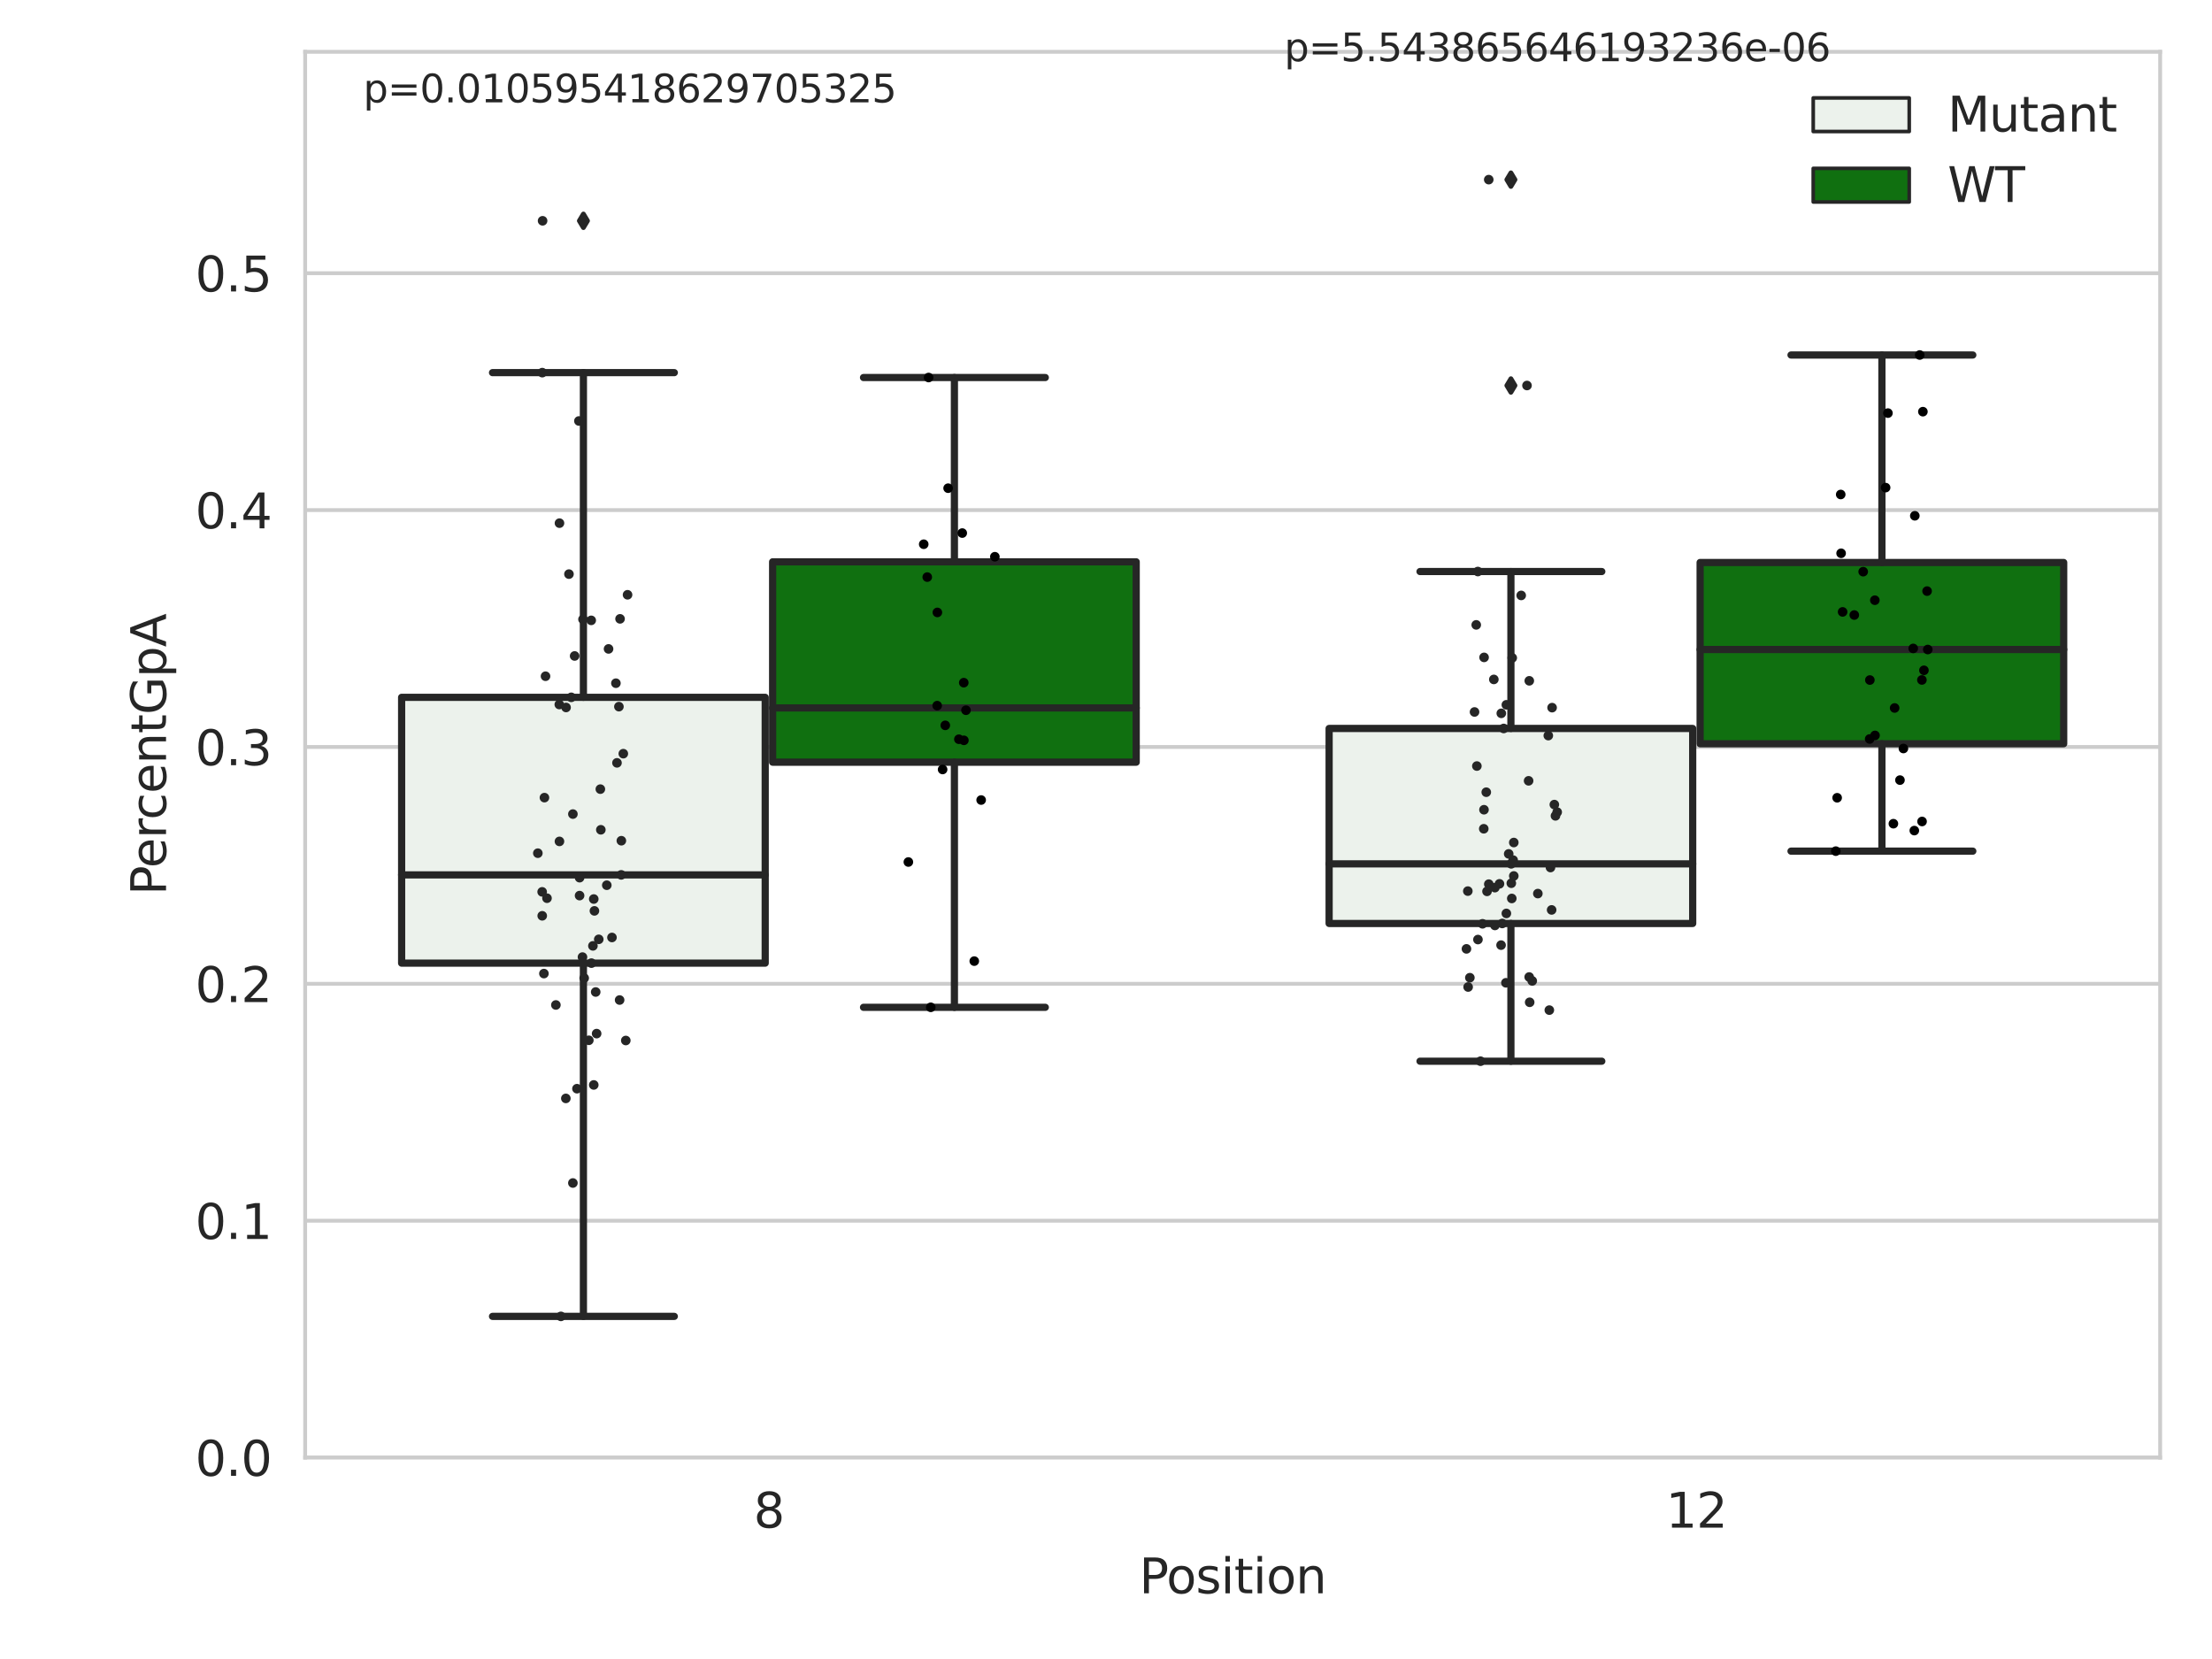 <?xml version="1.0" encoding="utf-8" standalone="no"?>
<!DOCTYPE svg PUBLIC "-//W3C//DTD SVG 1.1//EN"
  "http://www.w3.org/Graphics/SVG/1.1/DTD/svg11.dtd">
<svg xmlns:xlink="http://www.w3.org/1999/xlink" width="460.8pt" height="345.6pt" viewBox="0 0 460.8 345.6" xmlns="http://www.w3.org/2000/svg" version="1.1">
 <defs>
  <style type="text/css">*{stroke-linejoin: round; stroke-linecap: butt}</style>
 </defs>
 <g id="figure_1">
  <g id="patch_1">
   <path d="M 0 345.6 
L 460.8 345.6 
L 460.8 0 
L 0 0 
z
" style="fill: #ffffff"/>
  </g>
  <g id="axes_1">
   <g id="patch_2">
    <path d="M 63.571 303.64 
L 450 303.64 
L 450 10.8 
L 63.571 10.8 
z
" style="fill: #ffffff"/>
   </g>
   <g id="matplotlib.axis_1">
    <g id="xtick_1">
     <g id="text_1">
      <!-- 8 -->
      <g style="fill: #262626" transform="translate(156.997 318.238) scale(0.1 -0.1)">
       <defs>
        <path id="DejaVuSans-38" d="M 2034 2216 
Q 1584 2216 1326 1975 
Q 1069 1734 1069 1313 
Q 1069 891 1326 650 
Q 1584 409 2034 409 
Q 2484 409 2743 651 
Q 3003 894 3003 1313 
Q 3003 1734 2745 1975 
Q 2488 2216 2034 2216 
z
M 1403 2484 
Q 997 2584 770 2862 
Q 544 3141 544 3541 
Q 544 4100 942 4425 
Q 1341 4750 2034 4750 
Q 2731 4750 3128 4425 
Q 3525 4100 3525 3541 
Q 3525 3141 3298 2862 
Q 3072 2584 2669 2484 
Q 3125 2378 3379 2068 
Q 3634 1759 3634 1313 
Q 3634 634 3220 271 
Q 2806 -91 2034 -91 
Q 1263 -91 848 271 
Q 434 634 434 1313 
Q 434 1759 690 2068 
Q 947 2378 1403 2484 
z
M 1172 3481 
Q 1172 3119 1398 2916 
Q 1625 2713 2034 2713 
Q 2441 2713 2670 2916 
Q 2900 3119 2900 3481 
Q 2900 3844 2670 4047 
Q 2441 4250 2034 4250 
Q 1625 4250 1398 4047 
Q 1172 3844 1172 3481 
z
" transform="scale(0.016)"/>
       </defs>
       <use xlink:href="#DejaVuSans-38"/>
      </g>
     </g>
    </g>
    <g id="xtick_2">
     <g id="text_2">
      <!-- 12 -->
      <g style="fill: #262626" transform="translate(347.03 318.238) scale(0.1 -0.1)">
       <defs>
        <path id="DejaVuSans-31" d="M 794 531 
L 1825 531 
L 1825 4091 
L 703 3866 
L 703 4441 
L 1819 4666 
L 2450 4666 
L 2450 531 
L 3481 531 
L 3481 0 
L 794 0 
L 794 531 
z
" transform="scale(0.016)"/>
        <path id="DejaVuSans-32" d="M 1228 531 
L 3431 531 
L 3431 0 
L 469 0 
L 469 531 
Q 828 903 1448 1529 
Q 2069 2156 2228 2338 
Q 2531 2678 2651 2914 
Q 2772 3150 2772 3378 
Q 2772 3750 2511 3984 
Q 2250 4219 1831 4219 
Q 1534 4219 1204 4116 
Q 875 4013 500 3803 
L 500 4441 
Q 881 4594 1212 4672 
Q 1544 4750 1819 4750 
Q 2544 4750 2975 4387 
Q 3406 4025 3406 3419 
Q 3406 3131 3298 2873 
Q 3191 2616 2906 2266 
Q 2828 2175 2409 1742 
Q 1991 1309 1228 531 
z
" transform="scale(0.016)"/>
       </defs>
       <use xlink:href="#DejaVuSans-31"/>
       <use xlink:href="#DejaVuSans-32" x="63.623"/>
      </g>
     </g>
    </g>
    <g id="text_3">
     <!-- Position -->
     <g style="fill: #262626" transform="translate(237.322 331.917) scale(0.1 -0.1)">
      <defs>
       <path id="DejaVuSans-50" d="M 1259 4147 
L 1259 2394 
L 2053 2394 
Q 2494 2394 2734 2622 
Q 2975 2850 2975 3272 
Q 2975 3691 2734 3919 
Q 2494 4147 2053 4147 
L 1259 4147 
z
M 628 4666 
L 2053 4666 
Q 2838 4666 3239 4311 
Q 3641 3956 3641 3272 
Q 3641 2581 3239 2228 
Q 2838 1875 2053 1875 
L 1259 1875 
L 1259 0 
L 628 0 
L 628 4666 
z
" transform="scale(0.016)"/>
       <path id="DejaVuSans-6f" d="M 1959 3097 
Q 1497 3097 1228 2736 
Q 959 2375 959 1747 
Q 959 1119 1226 758 
Q 1494 397 1959 397 
Q 2419 397 2687 759 
Q 2956 1122 2956 1747 
Q 2956 2369 2687 2733 
Q 2419 3097 1959 3097 
z
M 1959 3584 
Q 2709 3584 3137 3096 
Q 3566 2609 3566 1747 
Q 3566 888 3137 398 
Q 2709 -91 1959 -91 
Q 1206 -91 779 398 
Q 353 888 353 1747 
Q 353 2609 779 3096 
Q 1206 3584 1959 3584 
z
" transform="scale(0.016)"/>
       <path id="DejaVuSans-73" d="M 2834 3397 
L 2834 2853 
Q 2591 2978 2328 3040 
Q 2066 3103 1784 3103 
Q 1356 3103 1142 2972 
Q 928 2841 928 2578 
Q 928 2378 1081 2264 
Q 1234 2150 1697 2047 
L 1894 2003 
Q 2506 1872 2764 1633 
Q 3022 1394 3022 966 
Q 3022 478 2636 193 
Q 2250 -91 1575 -91 
Q 1294 -91 989 -36 
Q 684 19 347 128 
L 347 722 
Q 666 556 975 473 
Q 1284 391 1588 391 
Q 1994 391 2212 530 
Q 2431 669 2431 922 
Q 2431 1156 2273 1281 
Q 2116 1406 1581 1522 
L 1381 1569 
Q 847 1681 609 1914 
Q 372 2147 372 2553 
Q 372 3047 722 3315 
Q 1072 3584 1716 3584 
Q 2034 3584 2315 3537 
Q 2597 3491 2834 3397 
z
" transform="scale(0.016)"/>
       <path id="DejaVuSans-69" d="M 603 3500 
L 1178 3500 
L 1178 0 
L 603 0 
L 603 3500 
z
M 603 4863 
L 1178 4863 
L 1178 4134 
L 603 4134 
L 603 4863 
z
" transform="scale(0.016)"/>
       <path id="DejaVuSans-74" d="M 1172 4494 
L 1172 3500 
L 2356 3500 
L 2356 3053 
L 1172 3053 
L 1172 1153 
Q 1172 725 1289 603 
Q 1406 481 1766 481 
L 2356 481 
L 2356 0 
L 1766 0 
Q 1100 0 847 248 
Q 594 497 594 1153 
L 594 3053 
L 172 3053 
L 172 3500 
L 594 3500 
L 594 4494 
L 1172 4494 
z
" transform="scale(0.016)"/>
       <path id="DejaVuSans-6e" d="M 3513 2113 
L 3513 0 
L 2938 0 
L 2938 2094 
Q 2938 2591 2744 2837 
Q 2550 3084 2163 3084 
Q 1697 3084 1428 2787 
Q 1159 2491 1159 1978 
L 1159 0 
L 581 0 
L 581 3500 
L 1159 3500 
L 1159 2956 
Q 1366 3272 1645 3428 
Q 1925 3584 2291 3584 
Q 2894 3584 3203 3211 
Q 3513 2838 3513 2113 
z
" transform="scale(0.016)"/>
      </defs>
      <use xlink:href="#DejaVuSans-50"/>
      <use xlink:href="#DejaVuSans-6f" x="56.678"/>
      <use xlink:href="#DejaVuSans-73" x="117.859"/>
      <use xlink:href="#DejaVuSans-69" x="169.959"/>
      <use xlink:href="#DejaVuSans-74" x="197.742"/>
      <use xlink:href="#DejaVuSans-69" x="236.951"/>
      <use xlink:href="#DejaVuSans-6f" x="264.734"/>
      <use xlink:href="#DejaVuSans-6e" x="325.916"/>
     </g>
    </g>
   </g>
   <g id="matplotlib.axis_2">
    <g id="ytick_1">
     <g id="line2d_1">
      <path d="M 63.571 303.64 
L 450 303.64 
" clip-path="url(#pc3916bd777)" style="fill: none; stroke: #cccccc; stroke-width: 0.8; stroke-linecap: round"/>
     </g>
     <g id="text_4">
      <!-- 0.0 -->
      <g style="fill: #262626" transform="translate(40.668 307.439) scale(0.1 -0.1)">
       <defs>
        <path id="DejaVuSans-30" d="M 2034 4250 
Q 1547 4250 1301 3770 
Q 1056 3291 1056 2328 
Q 1056 1369 1301 889 
Q 1547 409 2034 409 
Q 2525 409 2770 889 
Q 3016 1369 3016 2328 
Q 3016 3291 2770 3770 
Q 2525 4250 2034 4250 
z
M 2034 4750 
Q 2819 4750 3233 4129 
Q 3647 3509 3647 2328 
Q 3647 1150 3233 529 
Q 2819 -91 2034 -91 
Q 1250 -91 836 529 
Q 422 1150 422 2328 
Q 422 3509 836 4129 
Q 1250 4750 2034 4750 
z
" transform="scale(0.016)"/>
        <path id="DejaVuSans-2e" d="M 684 794 
L 1344 794 
L 1344 0 
L 684 0 
L 684 794 
z
" transform="scale(0.016)"/>
       </defs>
       <use xlink:href="#DejaVuSans-30"/>
       <use xlink:href="#DejaVuSans-2e" x="63.623"/>
       <use xlink:href="#DejaVuSans-30" x="95.41"/>
      </g>
     </g>
    </g>
    <g id="ytick_2">
     <g id="line2d_2">
      <path d="M 63.571 254.295 
L 450 254.295 
" clip-path="url(#pc3916bd777)" style="fill: none; stroke: #cccccc; stroke-width: 0.8; stroke-linecap: round"/>
     </g>
     <g id="text_5">
      <!-- 0.1 -->
      <g style="fill: #262626" transform="translate(40.668 258.094) scale(0.1 -0.1)">
       <use xlink:href="#DejaVuSans-30"/>
       <use xlink:href="#DejaVuSans-2e" x="63.623"/>
       <use xlink:href="#DejaVuSans-31" x="95.41"/>
      </g>
     </g>
    </g>
    <g id="ytick_3">
     <g id="line2d_3">
      <path d="M 63.571 204.949 
L 450 204.949 
" clip-path="url(#pc3916bd777)" style="fill: none; stroke: #cccccc; stroke-width: 0.8; stroke-linecap: round"/>
     </g>
     <g id="text_6">
      <!-- 0.2 -->
      <g style="fill: #262626" transform="translate(40.668 208.749) scale(0.1 -0.1)">
       <use xlink:href="#DejaVuSans-30"/>
       <use xlink:href="#DejaVuSans-2e" x="63.623"/>
       <use xlink:href="#DejaVuSans-32" x="95.41"/>
      </g>
     </g>
    </g>
    <g id="ytick_4">
     <g id="line2d_4">
      <path d="M 63.571 155.604 
L 450 155.604 
" clip-path="url(#pc3916bd777)" style="fill: none; stroke: #cccccc; stroke-width: 0.8; stroke-linecap: round"/>
     </g>
     <g id="text_7">
      <!-- 0.3 -->
      <g style="fill: #262626" transform="translate(40.668 159.403) scale(0.1 -0.1)">
       <defs>
        <path id="DejaVuSans-33" d="M 2597 2516 
Q 3050 2419 3304 2112 
Q 3559 1806 3559 1356 
Q 3559 666 3084 287 
Q 2609 -91 1734 -91 
Q 1441 -91 1130 -33 
Q 819 25 488 141 
L 488 750 
Q 750 597 1062 519 
Q 1375 441 1716 441 
Q 2309 441 2620 675 
Q 2931 909 2931 1356 
Q 2931 1769 2642 2001 
Q 2353 2234 1838 2234 
L 1294 2234 
L 1294 2753 
L 1863 2753 
Q 2328 2753 2575 2939 
Q 2822 3125 2822 3475 
Q 2822 3834 2567 4026 
Q 2313 4219 1838 4219 
Q 1578 4219 1281 4162 
Q 984 4106 628 3988 
L 628 4550 
Q 988 4650 1302 4700 
Q 1616 4750 1894 4750 
Q 2613 4750 3031 4423 
Q 3450 4097 3450 3541 
Q 3450 3153 3228 2886 
Q 3006 2619 2597 2516 
z
" transform="scale(0.016)"/>
       </defs>
       <use xlink:href="#DejaVuSans-30"/>
       <use xlink:href="#DejaVuSans-2e" x="63.623"/>
       <use xlink:href="#DejaVuSans-33" x="95.41"/>
      </g>
     </g>
    </g>
    <g id="ytick_5">
     <g id="line2d_5">
      <path d="M 63.571 106.259 
L 450 106.259 
" clip-path="url(#pc3916bd777)" style="fill: none; stroke: #cccccc; stroke-width: 0.8; stroke-linecap: round"/>
     </g>
     <g id="text_8">
      <!-- 0.4 -->
      <g style="fill: #262626" transform="translate(40.668 110.058) scale(0.1 -0.1)">
       <defs>
        <path id="DejaVuSans-34" d="M 2419 4116 
L 825 1625 
L 2419 1625 
L 2419 4116 
z
M 2253 4666 
L 3047 4666 
L 3047 1625 
L 3713 1625 
L 3713 1100 
L 3047 1100 
L 3047 0 
L 2419 0 
L 2419 1100 
L 313 1100 
L 313 1709 
L 2253 4666 
z
" transform="scale(0.016)"/>
       </defs>
       <use xlink:href="#DejaVuSans-30"/>
       <use xlink:href="#DejaVuSans-2e" x="63.623"/>
       <use xlink:href="#DejaVuSans-34" x="95.41"/>
      </g>
     </g>
    </g>
    <g id="ytick_6">
     <g id="line2d_6">
      <path d="M 63.571 56.913 
L 450 56.913 
" clip-path="url(#pc3916bd777)" style="fill: none; stroke: #cccccc; stroke-width: 0.8; stroke-linecap: round"/>
     </g>
     <g id="text_9">
      <!-- 0.5 -->
      <g style="fill: #262626" transform="translate(40.668 60.713) scale(0.1 -0.1)">
       <defs>
        <path id="DejaVuSans-35" d="M 691 4666 
L 3169 4666 
L 3169 4134 
L 1269 4134 
L 1269 2991 
Q 1406 3038 1543 3061 
Q 1681 3084 1819 3084 
Q 2600 3084 3056 2656 
Q 3513 2228 3513 1497 
Q 3513 744 3044 326 
Q 2575 -91 1722 -91 
Q 1428 -91 1123 -41 
Q 819 9 494 109 
L 494 744 
Q 775 591 1075 516 
Q 1375 441 1709 441 
Q 2250 441 2565 725 
Q 2881 1009 2881 1497 
Q 2881 1984 2565 2268 
Q 2250 2553 1709 2553 
Q 1456 2553 1204 2497 
Q 953 2441 691 2322 
L 691 4666 
z
" transform="scale(0.016)"/>
       </defs>
       <use xlink:href="#DejaVuSans-30"/>
       <use xlink:href="#DejaVuSans-2e" x="63.623"/>
       <use xlink:href="#DejaVuSans-35" x="95.41"/>
      </g>
     </g>
    </g>
    <g id="text_10">
     <!-- PercentGpA -->
     <g style="fill: #262626" transform="translate(34.588 186.497) rotate(-90) scale(0.1 -0.1)">
      <defs>
       <path id="DejaVuSans-65" d="M 3597 1894 
L 3597 1613 
L 953 1613 
Q 991 1019 1311 708 
Q 1631 397 2203 397 
Q 2534 397 2845 478 
Q 3156 559 3463 722 
L 3463 178 
Q 3153 47 2828 -22 
Q 2503 -91 2169 -91 
Q 1331 -91 842 396 
Q 353 884 353 1716 
Q 353 2575 817 3079 
Q 1281 3584 2069 3584 
Q 2775 3584 3186 3129 
Q 3597 2675 3597 1894 
z
M 3022 2063 
Q 3016 2534 2758 2815 
Q 2500 3097 2075 3097 
Q 1594 3097 1305 2825 
Q 1016 2553 972 2059 
L 3022 2063 
z
" transform="scale(0.016)"/>
       <path id="DejaVuSans-72" d="M 2631 2963 
Q 2534 3019 2420 3045 
Q 2306 3072 2169 3072 
Q 1681 3072 1420 2755 
Q 1159 2438 1159 1844 
L 1159 0 
L 581 0 
L 581 3500 
L 1159 3500 
L 1159 2956 
Q 1341 3275 1631 3429 
Q 1922 3584 2338 3584 
Q 2397 3584 2469 3576 
Q 2541 3569 2628 3553 
L 2631 2963 
z
" transform="scale(0.016)"/>
       <path id="DejaVuSans-63" d="M 3122 3366 
L 3122 2828 
Q 2878 2963 2633 3030 
Q 2388 3097 2138 3097 
Q 1578 3097 1268 2742 
Q 959 2388 959 1747 
Q 959 1106 1268 751 
Q 1578 397 2138 397 
Q 2388 397 2633 464 
Q 2878 531 3122 666 
L 3122 134 
Q 2881 22 2623 -34 
Q 2366 -91 2075 -91 
Q 1284 -91 818 406 
Q 353 903 353 1747 
Q 353 2603 823 3093 
Q 1294 3584 2113 3584 
Q 2378 3584 2631 3529 
Q 2884 3475 3122 3366 
z
" transform="scale(0.016)"/>
       <path id="DejaVuSans-47" d="M 3809 666 
L 3809 1919 
L 2778 1919 
L 2778 2438 
L 4434 2438 
L 4434 434 
Q 4069 175 3628 42 
Q 3188 -91 2688 -91 
Q 1594 -91 976 548 
Q 359 1188 359 2328 
Q 359 3472 976 4111 
Q 1594 4750 2688 4750 
Q 3144 4750 3555 4637 
Q 3966 4525 4313 4306 
L 4313 3634 
Q 3963 3931 3569 4081 
Q 3175 4231 2741 4231 
Q 1884 4231 1454 3753 
Q 1025 3275 1025 2328 
Q 1025 1384 1454 906 
Q 1884 428 2741 428 
Q 3075 428 3337 486 
Q 3600 544 3809 666 
z
" transform="scale(0.016)"/>
       <path id="DejaVuSans-70" d="M 1159 525 
L 1159 -1331 
L 581 -1331 
L 581 3500 
L 1159 3500 
L 1159 2969 
Q 1341 3281 1617 3432 
Q 1894 3584 2278 3584 
Q 2916 3584 3314 3078 
Q 3713 2572 3713 1747 
Q 3713 922 3314 415 
Q 2916 -91 2278 -91 
Q 1894 -91 1617 61 
Q 1341 213 1159 525 
z
M 3116 1747 
Q 3116 2381 2855 2742 
Q 2594 3103 2138 3103 
Q 1681 3103 1420 2742 
Q 1159 2381 1159 1747 
Q 1159 1113 1420 752 
Q 1681 391 2138 391 
Q 2594 391 2855 752 
Q 3116 1113 3116 1747 
z
" transform="scale(0.016)"/>
       <path id="DejaVuSans-41" d="M 2188 4044 
L 1331 1722 
L 3047 1722 
L 2188 4044 
z
M 1831 4666 
L 2547 4666 
L 4325 0 
L 3669 0 
L 3244 1197 
L 1141 1197 
L 716 0 
L 50 0 
L 1831 4666 
z
" transform="scale(0.016)"/>
      </defs>
      <use xlink:href="#DejaVuSans-50"/>
      <use xlink:href="#DejaVuSans-65" x="56.678"/>
      <use xlink:href="#DejaVuSans-72" x="118.201"/>
      <use xlink:href="#DejaVuSans-63" x="157.064"/>
      <use xlink:href="#DejaVuSans-65" x="212.045"/>
      <use xlink:href="#DejaVuSans-6e" x="273.568"/>
      <use xlink:href="#DejaVuSans-74" x="336.947"/>
      <use xlink:href="#DejaVuSans-47" x="376.156"/>
      <use xlink:href="#DejaVuSans-70" x="453.646"/>
      <use xlink:href="#DejaVuSans-41" x="517.123"/>
     </g>
    </g>
   </g>
   <g id="patch_3">
    <path d="M 83.666 200.639 
L 159.406 200.639 
L 159.406 145.265 
L 83.666 145.265 
L 83.666 200.639 
z
" clip-path="url(#pc3916bd777)" style="fill: #ecf2ec; stroke: #262626; stroke-width: 1.5; stroke-linejoin: miter"/>
   </g>
   <g id="patch_4">
    <path d="M 160.951 158.779 
L 236.691 158.779 
L 236.691 117.038 
L 160.951 117.038 
L 160.951 158.779 
z
" clip-path="url(#pc3916bd777)" style="fill: #107010; stroke: #262626; stroke-width: 1.5; stroke-linejoin: miter"/>
   </g>
   <g id="patch_5">
    <path d="M 276.88 192.377 
L 352.62 192.377 
L 352.62 151.751 
L 276.88 151.751 
L 276.88 192.377 
z
" clip-path="url(#pc3916bd777)" style="fill: #ecf2ec; stroke: #262626; stroke-width: 1.5; stroke-linejoin: miter"/>
   </g>
   <g id="patch_6">
    <path d="M 354.166 154.935 
L 429.906 154.935 
L 429.906 117.176 
L 354.166 117.176 
L 354.166 154.935 
z
" clip-path="url(#pc3916bd777)" style="fill: #107010; stroke: #262626; stroke-width: 1.5; stroke-linejoin: miter"/>
   </g>
   <g id="patch_7">
    <path d="M 160.178 303.64 
L 160.178 303.64 
L 160.178 303.64 
L 160.178 303.64 
z
" clip-path="url(#pc3916bd777)" style="fill: #ecf2ec; stroke: #262626; stroke-width: 0.75; stroke-linejoin: miter"/>
   </g>
   <g id="patch_8">
    <path d="M 160.178 303.64 
L 160.178 303.64 
L 160.178 303.64 
L 160.178 303.64 
z
" clip-path="url(#pc3916bd777)" style="fill: #107010; stroke: #262626; stroke-width: 0.75; stroke-linejoin: miter"/>
   </g>
   <g id="PathCollection_1"/>
   <g id="PathCollection_2"/>
   <g id="line2d_7">
    <path d="M 121.536 200.639 
L 121.536 274.226 
" clip-path="url(#pc3916bd777)" style="fill: none; stroke: #262626; stroke-width: 1.5; stroke-linecap: round"/>
   </g>
   <g id="line2d_8">
    <path d="M 121.536 145.265 
L 121.536 77.627 
" clip-path="url(#pc3916bd777)" style="fill: none; stroke: #262626; stroke-width: 1.5; stroke-linecap: round"/>
   </g>
   <g id="line2d_9">
    <path d="M 102.601 274.226 
L 140.471 274.226 
" clip-path="url(#pc3916bd777)" style="fill: none; stroke: #262626; stroke-width: 1.5; stroke-linecap: round"/>
   </g>
   <g id="line2d_10">
    <path d="M 102.601 77.627 
L 140.471 77.627 
" clip-path="url(#pc3916bd777)" style="fill: none; stroke: #262626; stroke-width: 1.5; stroke-linecap: round"/>
   </g>
   <g id="line2d_11">
    <defs>
     <path id="m5d6bc1a74e" d="M -0 1.414 
L 0.849 0 
L 0 -1.414 
L -0.849 -0 
z
" style="stroke: #262626; stroke-linejoin: miter"/>
    </defs>
    <g clip-path="url(#pc3916bd777)">
     <use xlink:href="#m5d6bc1a74e" x="121.536" y="45.997" style="fill: #262626; stroke: #262626; stroke-linejoin: miter"/>
    </g>
   </g>
   <g id="line2d_12">
    <path d="M 198.821 158.779 
L 198.821 209.842 
" clip-path="url(#pc3916bd777)" style="fill: none; stroke: #262626; stroke-width: 1.5; stroke-linecap: round"/>
   </g>
   <g id="line2d_13">
    <path d="M 198.821 117.038 
L 198.821 78.646 
" clip-path="url(#pc3916bd777)" style="fill: none; stroke: #262626; stroke-width: 1.5; stroke-linecap: round"/>
   </g>
   <g id="line2d_14">
    <path d="M 179.886 209.842 
L 217.756 209.842 
" clip-path="url(#pc3916bd777)" style="fill: none; stroke: #262626; stroke-width: 1.5; stroke-linecap: round"/>
   </g>
   <g id="line2d_15">
    <path d="M 179.886 78.646 
L 217.756 78.646 
" clip-path="url(#pc3916bd777)" style="fill: none; stroke: #262626; stroke-width: 1.5; stroke-linecap: round"/>
   </g>
   <g id="line2d_16"/>
   <g id="line2d_17">
    <path d="M 314.75 192.377 
L 314.75 221.068 
" clip-path="url(#pc3916bd777)" style="fill: none; stroke: #262626; stroke-width: 1.5; stroke-linecap: round"/>
   </g>
   <g id="line2d_18">
    <path d="M 314.75 151.751 
L 314.75 119.062 
" clip-path="url(#pc3916bd777)" style="fill: none; stroke: #262626; stroke-width: 1.5; stroke-linecap: round"/>
   </g>
   <g id="line2d_19">
    <path d="M 295.815 221.068 
L 333.685 221.068 
" clip-path="url(#pc3916bd777)" style="fill: none; stroke: #262626; stroke-width: 1.5; stroke-linecap: round"/>
   </g>
   <g id="line2d_20">
    <path d="M 295.815 119.062 
L 333.685 119.062 
" clip-path="url(#pc3916bd777)" style="fill: none; stroke: #262626; stroke-width: 1.5; stroke-linecap: round"/>
   </g>
   <g id="line2d_21">
    <g clip-path="url(#pc3916bd777)">
     <use xlink:href="#m5d6bc1a74e" x="314.75" y="80.307" style="fill: #262626; stroke: #262626; stroke-linejoin: miter"/>
     <use xlink:href="#m5d6bc1a74e" x="314.75" y="37.422" style="fill: #262626; stroke: #262626; stroke-linejoin: miter"/>
    </g>
   </g>
   <g id="line2d_22">
    <path d="M 392.036 154.935 
L 392.036 177.309 
" clip-path="url(#pc3916bd777)" style="fill: none; stroke: #262626; stroke-width: 1.5; stroke-linecap: round"/>
   </g>
   <g id="line2d_23">
    <path d="M 392.036 117.176 
L 392.036 73.955 
" clip-path="url(#pc3916bd777)" style="fill: none; stroke: #262626; stroke-width: 1.5; stroke-linecap: round"/>
   </g>
   <g id="line2d_24">
    <path d="M 373.101 177.309 
L 410.971 177.309 
" clip-path="url(#pc3916bd777)" style="fill: none; stroke: #262626; stroke-width: 1.5; stroke-linecap: round"/>
   </g>
   <g id="line2d_25">
    <path d="M 373.101 73.955 
L 410.971 73.955 
" clip-path="url(#pc3916bd777)" style="fill: none; stroke: #262626; stroke-width: 1.5; stroke-linecap: round"/>
   </g>
   <g id="line2d_26"/>
   <g id="line2d_27">
    <path d="M 83.666 182.253 
L 159.406 182.253 
" clip-path="url(#pc3916bd777)" style="fill: none; stroke: #262626; stroke-width: 1.5; stroke-linecap: round"/>
   </g>
   <g id="line2d_28">
    <path d="M 160.951 147.476 
L 236.691 147.476 
" clip-path="url(#pc3916bd777)" style="fill: none; stroke: #262626; stroke-width: 1.5; stroke-linecap: round"/>
   </g>
   <g id="line2d_29">
    <path d="M 276.88 179.953 
L 352.62 179.953 
" clip-path="url(#pc3916bd777)" style="fill: none; stroke: #262626; stroke-width: 1.5; stroke-linecap: round"/>
   </g>
   <g id="line2d_30">
    <path d="M 354.166 135.309 
L 429.906 135.309 
" clip-path="url(#pc3916bd777)" style="fill: none; stroke: #262626; stroke-width: 1.5; stroke-linecap: round"/>
   </g>
   <g id="patch_9">
    <path d="M 63.571 303.64 
L 63.571 10.8 
" style="fill: none; stroke: #cccccc; stroke-width: 0.8; stroke-linejoin: miter; stroke-linecap: square"/>
   </g>
   <g id="patch_10">
    <path d="M 450 303.64 
L 450 10.8 
" style="fill: none; stroke: #cccccc; stroke-width: 0.8; stroke-linejoin: miter; stroke-linecap: square"/>
   </g>
   <g id="patch_11">
    <path d="M 63.571 303.64 
L 450 303.64 
" style="fill: none; stroke: #cccccc; stroke-width: 0.8; stroke-linejoin: miter; stroke-linecap: square"/>
   </g>
   <g id="patch_12">
    <path d="M 63.571 10.8 
L 450 10.8 
" style="fill: none; stroke: #cccccc; stroke-width: 0.8; stroke-linejoin: miter; stroke-linecap: square"/>
   </g>
   <g id="PathCollection_3">
    <defs>
     <path id="C0_0_80033583cd" d="M 0 1 
C 0.265 1 0.52 0.895 0.707 0.707 
C 0.895 0.52 1 0.265 1 -0 
C 1 -0.265 0.895 -0.52 0.707 -0.707 
C 0.52 -0.895 0.265 -1 0 -1 
C -0.265 -1 -0.52 -0.895 -0.707 -0.707 
C -0.895 -0.52 -1 -0.265 -1 0 
C -1 0.265 -0.895 0.52 -0.707 0.707 
C -0.52 0.895 -0.265 1 0 1 
z
"/>
    </defs>
    <g clip-path="url(#pc3916bd777)">
     <use xlink:href="#C0_0_80033583cd" x="112.966" y="77.627" style="fill: #262626"/>
    </g>
    <g clip-path="url(#pc3916bd777)">
     <use xlink:href="#C0_0_80033583cd" x="113.031" y="45.997" style="fill: #262626"/>
    </g>
    <g clip-path="url(#pc3916bd777)">
     <use xlink:href="#C0_0_80033583cd" x="112.956" y="190.778" style="fill: #262626"/>
    </g>
    <g clip-path="url(#pc3916bd777)">
     <use xlink:href="#C0_0_80033583cd" x="129.168" y="128.918" style="fill: #262626"/>
    </g>
    <g clip-path="url(#pc3916bd777)">
     <use xlink:href="#C0_0_80033583cd" x="116.544" y="175.279" style="fill: #262626"/>
    </g>
    <g clip-path="url(#pc3916bd777)">
     <use xlink:href="#C0_0_80033583cd" x="125.166" y="172.86" style="fill: #262626"/>
    </g>
    <g clip-path="url(#pc3916bd777)">
     <use xlink:href="#C0_0_80033583cd" x="130.366" y="216.755" style="fill: #262626"/>
    </g>
    <g clip-path="url(#pc3916bd777)">
     <use xlink:href="#C0_0_80033583cd" x="128.305" y="142.325" style="fill: #262626"/>
    </g>
    <g clip-path="url(#pc3916bd777)">
     <use xlink:href="#C0_0_80033583cd" x="112.942" y="185.79" style="fill: #262626"/>
    </g>
    <g clip-path="url(#pc3916bd777)">
     <use xlink:href="#C0_0_80033583cd" x="113.643" y="140.871" style="fill: #262626"/>
    </g>
    <g clip-path="url(#pc3916bd777)">
     <use xlink:href="#C0_0_80033583cd" x="120.598" y="87.697" style="fill: #262626"/>
    </g>
    <g clip-path="url(#pc3916bd777)">
     <use xlink:href="#C0_0_80033583cd" x="115.801" y="209.353" style="fill: #262626"/>
    </g>
    <g clip-path="url(#pc3916bd777)">
     <use xlink:href="#C0_0_80033583cd" x="130.73" y="123.904" style="fill: #262626"/>
    </g>
    <g clip-path="url(#pc3916bd777)">
     <use xlink:href="#C0_0_80033583cd" x="128.93" y="147.209" style="fill: #262626"/>
    </g>
    <g clip-path="url(#pc3916bd777)">
     <use xlink:href="#C0_0_80033583cd" x="113.308" y="202.813" style="fill: #262626"/>
    </g>
    <g clip-path="url(#pc3916bd777)">
     <use xlink:href="#C0_0_80033583cd" x="124.288" y="215.318" style="fill: #262626"/>
    </g>
    <g clip-path="url(#pc3916bd777)">
     <use xlink:href="#C0_0_80033583cd" x="129.847" y="157.004" style="fill: #262626"/>
    </g>
    <g clip-path="url(#pc3916bd777)">
     <use xlink:href="#C0_0_80033583cd" x="123.208" y="200.639" style="fill: #262626"/>
    </g>
    <g clip-path="url(#pc3916bd777)">
     <use xlink:href="#C0_0_80033583cd" x="123.691" y="226.012" style="fill: #262626"/>
    </g>
    <g clip-path="url(#pc3916bd777)">
     <use xlink:href="#C0_0_80033583cd" x="113.418" y="166.16" style="fill: #262626"/>
    </g>
    <g clip-path="url(#pc3916bd777)">
     <use xlink:href="#C0_0_80033583cd" x="118.524" y="119.598" style="fill: #262626"/>
    </g>
    <g clip-path="url(#pc3916bd777)">
     <use xlink:href="#C0_0_80033583cd" x="112.042" y="177.735" style="fill: #262626"/>
    </g>
    <g clip-path="url(#pc3916bd777)">
     <use xlink:href="#C0_0_80033583cd" x="123.69" y="187.283" style="fill: #262626"/>
    </g>
    <g clip-path="url(#pc3916bd777)">
     <use xlink:href="#C0_0_80033583cd" x="123.83" y="189.751" style="fill: #262626"/>
    </g>
    <g clip-path="url(#pc3916bd777)">
     <use xlink:href="#C0_0_80033583cd" x="117.877" y="228.818" style="fill: #262626"/>
    </g>
    <g clip-path="url(#pc3916bd777)">
     <use xlink:href="#C0_0_80033583cd" x="113.949" y="187.112" style="fill: #262626"/>
    </g>
    <g clip-path="url(#pc3916bd777)">
     <use xlink:href="#C0_0_80033583cd" x="119.343" y="246.441" style="fill: #262626"/>
    </g>
    <g clip-path="url(#pc3916bd777)">
     <use xlink:href="#C0_0_80033583cd" x="121.696" y="203.755" style="fill: #262626"/>
    </g>
    <g clip-path="url(#pc3916bd777)">
     <use xlink:href="#C0_0_80033583cd" x="129.411" y="182.253" style="fill: #262626"/>
    </g>
    <g clip-path="url(#pc3916bd777)">
     <use xlink:href="#C0_0_80033583cd" x="122.665" y="216.713" style="fill: #262626"/>
    </g>
    <g clip-path="url(#pc3916bd777)">
     <use xlink:href="#C0_0_80033583cd" x="119.005" y="145.265" style="fill: #262626"/>
    </g>
    <g clip-path="url(#pc3916bd777)">
     <use xlink:href="#C0_0_80033583cd" x="120.738" y="186.57" style="fill: #262626"/>
    </g>
    <g clip-path="url(#pc3916bd777)">
     <use xlink:href="#C0_0_80033583cd" x="120.193" y="226.794" style="fill: #262626"/>
    </g>
    <g clip-path="url(#pc3916bd777)">
     <use xlink:href="#C0_0_80033583cd" x="119.707" y="136.649" style="fill: #262626"/>
    </g>
    <g clip-path="url(#pc3916bd777)">
     <use xlink:href="#C0_0_80033583cd" x="123.161" y="129.232" style="fill: #262626"/>
    </g>
    <g clip-path="url(#pc3916bd777)">
     <use xlink:href="#C0_0_80033583cd" x="126.773" y="135.181" style="fill: #262626"/>
    </g>
    <g clip-path="url(#pc3916bd777)">
     <use xlink:href="#C0_0_80033583cd" x="124.096" y="206.651" style="fill: #262626"/>
    </g>
    <g clip-path="url(#pc3916bd777)">
     <use xlink:href="#C0_0_80033583cd" x="126.406" y="184.406" style="fill: #262626"/>
    </g>
    <g clip-path="url(#pc3916bd777)">
     <use xlink:href="#C0_0_80033583cd" x="119.344" y="169.585" style="fill: #262626"/>
    </g>
    <g clip-path="url(#pc3916bd777)">
     <use xlink:href="#C0_0_80033583cd" x="120.743" y="182.838" style="fill: #262626"/>
    </g>
    <g clip-path="url(#pc3916bd777)">
     <use xlink:href="#C0_0_80033583cd" x="116.514" y="146.764" style="fill: #262626"/>
    </g>
    <g clip-path="url(#pc3916bd777)">
     <use xlink:href="#C0_0_80033583cd" x="129.077" y="208.324" style="fill: #262626"/>
    </g>
    <g clip-path="url(#pc3916bd777)">
     <use xlink:href="#C0_0_80033583cd" x="125.065" y="164.392" style="fill: #262626"/>
    </g>
    <g clip-path="url(#pc3916bd777)">
     <use xlink:href="#C0_0_80033583cd" x="128.529" y="158.915" style="fill: #262626"/>
    </g>
    <g clip-path="url(#pc3916bd777)">
     <use xlink:href="#C0_0_80033583cd" x="123.517" y="197.042" style="fill: #262626"/>
    </g>
    <g clip-path="url(#pc3916bd777)">
     <use xlink:href="#C0_0_80033583cd" x="116.549" y="108.982" style="fill: #262626"/>
    </g>
    <g clip-path="url(#pc3916bd777)">
     <use xlink:href="#C0_0_80033583cd" x="121.342" y="199.379" style="fill: #262626"/>
    </g>
    <g clip-path="url(#pc3916bd777)">
     <use xlink:href="#C0_0_80033583cd" x="127.485" y="195.293" style="fill: #262626"/>
    </g>
    <g clip-path="url(#pc3916bd777)">
     <use xlink:href="#C0_0_80033583cd" x="116.845" y="274.226" style="fill: #262626"/>
    </g>
    <g clip-path="url(#pc3916bd777)">
     <use xlink:href="#C0_0_80033583cd" x="124.732" y="195.679" style="fill: #262626"/>
    </g>
    <g clip-path="url(#pc3916bd777)">
     <use xlink:href="#C0_0_80033583cd" x="129.44" y="175.137" style="fill: #262626"/>
    </g>
    <g clip-path="url(#pc3916bd777)">
     <use xlink:href="#C0_0_80033583cd" x="121.45" y="129.018" style="fill: #262626"/>
    </g>
    <g clip-path="url(#pc3916bd777)">
     <use xlink:href="#C0_0_80033583cd" x="117.921" y="147.378" style="fill: #262626"/>
    </g>
   </g>
   <g id="PathCollection_4">
    <defs>
     <path id="C1_0_e87491e132" d="M 0 1 
C 0.265 1 0.52 0.895 0.707 0.707 
C 0.895 0.52 1 0.265 1 -0 
C 1 -0.265 0.895 -0.52 0.707 -0.707 
C 0.52 -0.895 0.265 -1 0 -1 
C -0.265 -1 -0.52 -0.895 -0.707 -0.707 
C -0.895 -0.52 -1 -0.265 -1 0 
C -1 0.265 -0.895 0.52 -0.707 0.707 
C -0.52 0.895 -0.265 1 0 1 
z
"/>
    </defs>
    <g clip-path="url(#pc3916bd777)">
     <use xlink:href="#C1_0_e87491e132" x="195.232" y="146.997"/>
    </g>
    <g clip-path="url(#pc3916bd777)">
     <use xlink:href="#C1_0_e87491e132" x="196.92" y="151.103"/>
    </g>
    <g clip-path="url(#pc3916bd777)">
     <use xlink:href="#C1_0_e87491e132" x="189.23" y="179.572"/>
    </g>
    <g clip-path="url(#pc3916bd777)">
     <use xlink:href="#C1_0_e87491e132" x="197.512" y="101.699"/>
    </g>
    <g clip-path="url(#pc3916bd777)">
     <use xlink:href="#C1_0_e87491e132" x="207.248" y="115.977"/>
    </g>
    <g clip-path="url(#pc3916bd777)">
     <use xlink:href="#C1_0_e87491e132" x="200.454" y="111.048"/>
    </g>
    <g clip-path="url(#pc3916bd777)">
     <use xlink:href="#C1_0_e87491e132" x="201.234" y="147.955"/>
    </g>
    <g clip-path="url(#pc3916bd777)">
     <use xlink:href="#C1_0_e87491e132" x="195.272" y="127.579"/>
    </g>
    <g clip-path="url(#pc3916bd777)">
     <use xlink:href="#C1_0_e87491e132" x="200.771" y="142.213"/>
    </g>
    <g clip-path="url(#pc3916bd777)">
     <use xlink:href="#C1_0_e87491e132" x="193.894" y="209.842"/>
    </g>
    <g clip-path="url(#pc3916bd777)">
     <use xlink:href="#C1_0_e87491e132" x="199.755" y="153.995"/>
    </g>
    <g clip-path="url(#pc3916bd777)">
     <use xlink:href="#C1_0_e87491e132" x="193.444" y="78.646"/>
    </g>
    <g clip-path="url(#pc3916bd777)">
     <use xlink:href="#C1_0_e87491e132" x="204.391" y="166.662"/>
    </g>
    <g clip-path="url(#pc3916bd777)">
     <use xlink:href="#C1_0_e87491e132" x="192.428" y="113.374"/>
    </g>
    <g clip-path="url(#pc3916bd777)">
     <use xlink:href="#C1_0_e87491e132" x="200.798" y="154.227"/>
    </g>
    <g clip-path="url(#pc3916bd777)">
     <use xlink:href="#C1_0_e87491e132" x="196.363" y="160.296"/>
    </g>
    <g clip-path="url(#pc3916bd777)">
     <use xlink:href="#C1_0_e87491e132" x="193.164" y="120.219"/>
    </g>
    <g clip-path="url(#pc3916bd777)">
     <use xlink:href="#C1_0_e87491e132" x="202.959" y="200.218"/>
    </g>
   </g>
   <g id="PathCollection_5">
    <defs>
     <path id="C2_0_0b633d7192" d="M 0 1 
C 0.265 1 0.52 0.895 0.707 0.707 
C 0.895 0.52 1 0.265 1 -0 
C 1 -0.265 0.895 -0.52 0.707 -0.707 
C 0.52 -0.895 0.265 -1 0 -1 
C -0.265 -1 -0.52 -0.895 -0.707 -0.707 
C -0.895 -0.52 -1 -0.265 -1 0 
C -1 0.265 -0.895 0.52 -0.707 0.707 
C -0.52 0.895 -0.265 1 0 1 
z
"/>
    </defs>
    <g clip-path="url(#pc3916bd777)">
     <use xlink:href="#C2_0_0b633d7192" x="305.49" y="197.667" style="fill: #262626"/>
    </g>
    <g clip-path="url(#pc3916bd777)">
     <use xlink:href="#C2_0_0b633d7192" x="311.421" y="192.786" style="fill: #262626"/>
    </g>
    <g clip-path="url(#pc3916bd777)">
     <use xlink:href="#C2_0_0b633d7192" x="305.839" y="205.611" style="fill: #262626"/>
    </g>
    <g clip-path="url(#pc3916bd777)">
     <use xlink:href="#C2_0_0b633d7192" x="318.578" y="141.825" style="fill: #262626"/>
    </g>
    <g clip-path="url(#pc3916bd777)">
     <use xlink:href="#C2_0_0b633d7192" x="308.418" y="221.068" style="fill: #262626"/>
    </g>
    <g clip-path="url(#pc3916bd777)">
     <use xlink:href="#C2_0_0b633d7192" x="309.142" y="168.682" style="fill: #262626"/>
    </g>
    <g clip-path="url(#pc3916bd777)">
     <use xlink:href="#C2_0_0b633d7192" x="318.558" y="203.528" style="fill: #262626"/>
    </g>
    <g clip-path="url(#pc3916bd777)">
     <use xlink:href="#C2_0_0b633d7192" x="313.803" y="146.824" style="fill: #262626"/>
    </g>
    <g clip-path="url(#pc3916bd777)">
     <use xlink:href="#C2_0_0b633d7192" x="318.437" y="162.659" style="fill: #262626"/>
    </g>
    <g clip-path="url(#pc3916bd777)">
     <use xlink:href="#C2_0_0b633d7192" x="323.232" y="189.552" style="fill: #262626"/>
    </g>
    <g clip-path="url(#pc3916bd777)">
     <use xlink:href="#C2_0_0b633d7192" x="316.895" y="124.038" style="fill: #262626"/>
    </g>
    <g clip-path="url(#pc3916bd777)">
     <use xlink:href="#C2_0_0b633d7192" x="308.837" y="192.445" style="fill: #262626"/>
    </g>
    <g clip-path="url(#pc3916bd777)">
     <use xlink:href="#C2_0_0b633d7192" x="309.774" y="185.687" style="fill: #262626"/>
    </g>
    <g clip-path="url(#pc3916bd777)">
     <use xlink:href="#C2_0_0b633d7192" x="313.803" y="190.283" style="fill: #262626"/>
    </g>
    <g clip-path="url(#pc3916bd777)">
     <use xlink:href="#C2_0_0b633d7192" x="313.711" y="204.734" style="fill: #262626"/>
    </g>
    <g clip-path="url(#pc3916bd777)">
     <use xlink:href="#C2_0_0b633d7192" x="318.101" y="80.307" style="fill: #262626"/>
    </g>
    <g clip-path="url(#pc3916bd777)">
     <use xlink:href="#C2_0_0b633d7192" x="320.361" y="186.15" style="fill: #262626"/>
    </g>
    <g clip-path="url(#pc3916bd777)">
     <use xlink:href="#C2_0_0b633d7192" x="322.541" y="153.24" style="fill: #262626"/>
    </g>
    <g clip-path="url(#pc3916bd777)">
     <use xlink:href="#C2_0_0b633d7192" x="309.095" y="172.647" style="fill: #262626"/>
    </g>
    <g clip-path="url(#pc3916bd777)">
     <use xlink:href="#C2_0_0b633d7192" x="314.291" y="177.88" style="fill: #262626"/>
    </g>
    <g clip-path="url(#pc3916bd777)">
     <use xlink:href="#C2_0_0b633d7192" x="311.194" y="141.537" style="fill: #262626"/>
    </g>
    <g clip-path="url(#pc3916bd777)">
     <use xlink:href="#C2_0_0b633d7192" x="306.199" y="203.672" style="fill: #262626"/>
    </g>
    <g clip-path="url(#pc3916bd777)">
     <use xlink:href="#C2_0_0b633d7192" x="319.194" y="204.343" style="fill: #262626"/>
    </g>
    <g clip-path="url(#pc3916bd777)">
     <use xlink:href="#C2_0_0b633d7192" x="312.7" y="196.887" style="fill: #262626"/>
    </g>
    <g clip-path="url(#pc3916bd777)">
     <use xlink:href="#C2_0_0b633d7192" x="312.75" y="148.601" style="fill: #262626"/>
    </g>
    <g clip-path="url(#pc3916bd777)">
     <use xlink:href="#C2_0_0b633d7192" x="322.995" y="180.721" style="fill: #262626"/>
    </g>
    <g clip-path="url(#pc3916bd777)">
     <use xlink:href="#C2_0_0b633d7192" x="315.027" y="137.05" style="fill: #262626"/>
    </g>
    <g clip-path="url(#pc3916bd777)">
     <use xlink:href="#C2_0_0b633d7192" x="324.032" y="169.957" style="fill: #262626"/>
    </g>
    <g clip-path="url(#pc3916bd777)">
     <use xlink:href="#C2_0_0b633d7192" x="310.145" y="184.184" style="fill: #262626"/>
    </g>
    <g clip-path="url(#pc3916bd777)">
     <use xlink:href="#C2_0_0b633d7192" x="315.219" y="179.179" style="fill: #262626"/>
    </g>
    <g clip-path="url(#pc3916bd777)">
     <use xlink:href="#C2_0_0b633d7192" x="324.391" y="169.179" style="fill: #262626"/>
    </g>
    <g clip-path="url(#pc3916bd777)">
     <use xlink:href="#C2_0_0b633d7192" x="315.351" y="182.478" style="fill: #262626"/>
    </g>
    <g clip-path="url(#pc3916bd777)">
     <use xlink:href="#C2_0_0b633d7192" x="314.835" y="183.992" style="fill: #262626"/>
    </g>
    <g clip-path="url(#pc3916bd777)">
     <use xlink:href="#C2_0_0b633d7192" x="307.883" y="195.727" style="fill: #262626"/>
    </g>
    <g clip-path="url(#pc3916bd777)">
     <use xlink:href="#C2_0_0b633d7192" x="311.409" y="184.912" style="fill: #262626"/>
    </g>
    <g clip-path="url(#pc3916bd777)">
     <use xlink:href="#C2_0_0b633d7192" x="310.133" y="37.422" style="fill: #262626"/>
    </g>
    <g clip-path="url(#pc3916bd777)">
     <use xlink:href="#C2_0_0b633d7192" x="314.931" y="187.165" style="fill: #262626"/>
    </g>
    <g clip-path="url(#pc3916bd777)">
     <use xlink:href="#C2_0_0b633d7192" x="312.369" y="184.12" style="fill: #262626"/>
    </g>
    <g clip-path="url(#pc3916bd777)">
     <use xlink:href="#C2_0_0b633d7192" x="323.798" y="167.608" style="fill: #262626"/>
    </g>
    <g clip-path="url(#pc3916bd777)">
     <use xlink:href="#C2_0_0b633d7192" x="318.66" y="208.794" style="fill: #262626"/>
    </g>
    <g clip-path="url(#pc3916bd777)">
     <use xlink:href="#C2_0_0b633d7192" x="314.809" y="179.953" style="fill: #262626"/>
    </g>
    <g clip-path="url(#pc3916bd777)">
     <use xlink:href="#C2_0_0b633d7192" x="323.331" y="147.415" style="fill: #262626"/>
    </g>
    <g clip-path="url(#pc3916bd777)">
     <use xlink:href="#C2_0_0b633d7192" x="309.161" y="136.947" style="fill: #262626"/>
    </g>
    <g clip-path="url(#pc3916bd777)">
     <use xlink:href="#C2_0_0b633d7192" x="313.248" y="151.751" style="fill: #262626"/>
    </g>
    <g clip-path="url(#pc3916bd777)">
     <use xlink:href="#C2_0_0b633d7192" x="315.351" y="175.512" style="fill: #262626"/>
    </g>
    <g clip-path="url(#pc3916bd777)">
     <use xlink:href="#C2_0_0b633d7192" x="309.617" y="165.03" style="fill: #262626"/>
    </g>
    <g clip-path="url(#pc3916bd777)">
     <use xlink:href="#C2_0_0b633d7192" x="307.861" y="119.062" style="fill: #262626"/>
    </g>
    <g clip-path="url(#pc3916bd777)">
     <use xlink:href="#C2_0_0b633d7192" x="305.774" y="185.633" style="fill: #262626"/>
    </g>
    <g clip-path="url(#pc3916bd777)">
     <use xlink:href="#C2_0_0b633d7192" x="307.527" y="130.173" style="fill: #262626"/>
    </g>
    <g clip-path="url(#pc3916bd777)">
     <use xlink:href="#C2_0_0b633d7192" x="307.658" y="159.581" style="fill: #262626"/>
    </g>
    <g clip-path="url(#pc3916bd777)">
     <use xlink:href="#C2_0_0b633d7192" x="312.949" y="192.377" style="fill: #262626"/>
    </g>
    <g clip-path="url(#pc3916bd777)">
     <use xlink:href="#C2_0_0b633d7192" x="307.172" y="148.316" style="fill: #262626"/>
    </g>
    <g clip-path="url(#pc3916bd777)">
     <use xlink:href="#C2_0_0b633d7192" x="322.753" y="210.426" style="fill: #262626"/>
    </g>
   </g>
   <g id="PathCollection_6">
    <defs>
     <path id="C3_0_dae1a25902" d="M 0 1 
C 0.265 1 0.52 0.895 0.707 0.707 
C 0.895 0.52 1 0.265 1 -0 
C 1 -0.265 0.895 -0.52 0.707 -0.707 
C 0.52 -0.895 0.265 -1 0 -1 
C -0.265 -1 -0.52 -0.895 -0.707 -0.707 
C -0.895 -0.52 -1 -0.265 -1 0 
C -1 0.265 -0.895 0.52 -0.707 0.707 
C -0.52 0.895 -0.265 1 0 1 
z
"/>
    </defs>
    <g clip-path="url(#pc3916bd777)">
     <use xlink:href="#C3_0_dae1a25902" x="401.447" y="123.137"/>
    </g>
    <g clip-path="url(#pc3916bd777)">
     <use xlink:href="#C3_0_dae1a25902" x="390.602" y="153.201"/>
    </g>
    <g clip-path="url(#pc3916bd777)">
     <use xlink:href="#C3_0_dae1a25902" x="401.593" y="135.309"/>
    </g>
    <g clip-path="url(#pc3916bd777)">
     <use xlink:href="#C3_0_dae1a25902" x="398.789" y="173.027"/>
    </g>
    <g clip-path="url(#pc3916bd777)">
     <use xlink:href="#C3_0_dae1a25902" x="398.892" y="107.447"/>
    </g>
    <g clip-path="url(#pc3916bd777)">
     <use xlink:href="#C3_0_dae1a25902" x="383.536" y="115.26"/>
    </g>
    <g clip-path="url(#pc3916bd777)">
     <use xlink:href="#C3_0_dae1a25902" x="400.399" y="171.129"/>
    </g>
    <g clip-path="url(#pc3916bd777)">
     <use xlink:href="#C3_0_dae1a25902" x="382.711" y="166.19"/>
    </g>
    <g clip-path="url(#pc3916bd777)">
     <use xlink:href="#C3_0_dae1a25902" x="400.79" y="139.638"/>
    </g>
    <g clip-path="url(#pc3916bd777)">
     <use xlink:href="#C3_0_dae1a25902" x="382.432" y="177.309"/>
    </g>
    <g clip-path="url(#pc3916bd777)">
     <use xlink:href="#C3_0_dae1a25902" x="400.574" y="85.757"/>
    </g>
    <g clip-path="url(#pc3916bd777)">
     <use xlink:href="#C3_0_dae1a25902" x="383.455" y="103.012"/>
    </g>
    <g clip-path="url(#pc3916bd777)">
     <use xlink:href="#C3_0_dae1a25902" x="389.488" y="153.943"/>
    </g>
    <g clip-path="url(#pc3916bd777)">
     <use xlink:href="#C3_0_dae1a25902" x="398.561" y="135.083"/>
    </g>
    <g clip-path="url(#pc3916bd777)">
     <use xlink:href="#C3_0_dae1a25902" x="383.851" y="127.47"/>
    </g>
    <g clip-path="url(#pc3916bd777)">
     <use xlink:href="#C3_0_dae1a25902" x="394.688" y="147.484"/>
    </g>
    <g clip-path="url(#pc3916bd777)">
     <use xlink:href="#C3_0_dae1a25902" x="392.808" y="101.577"/>
    </g>
    <g clip-path="url(#pc3916bd777)">
     <use xlink:href="#C3_0_dae1a25902" x="388.137" y="119.092"/>
    </g>
    <g clip-path="url(#pc3916bd777)">
     <use xlink:href="#C3_0_dae1a25902" x="394.43" y="171.591"/>
    </g>
    <g clip-path="url(#pc3916bd777)">
     <use xlink:href="#C3_0_dae1a25902" x="400.367" y="141.647"/>
    </g>
    <g clip-path="url(#pc3916bd777)">
     <use xlink:href="#C3_0_dae1a25902" x="399.91" y="73.955"/>
    </g>
    <g clip-path="url(#pc3916bd777)">
     <use xlink:href="#C3_0_dae1a25902" x="393.289" y="86.057"/>
    </g>
    <g clip-path="url(#pc3916bd777)">
     <use xlink:href="#C3_0_dae1a25902" x="390.563" y="125.036"/>
    </g>
    <g clip-path="url(#pc3916bd777)">
     <use xlink:href="#C3_0_dae1a25902" x="386.281" y="128.121"/>
    </g>
    <g clip-path="url(#pc3916bd777)">
     <use xlink:href="#C3_0_dae1a25902" x="396.516" y="155.927"/>
    </g>
    <g clip-path="url(#pc3916bd777)">
     <use xlink:href="#C3_0_dae1a25902" x="395.796" y="162.51"/>
    </g>
    <g clip-path="url(#pc3916bd777)">
     <use xlink:href="#C3_0_dae1a25902" x="389.526" y="141.664"/>
    </g>
   </g>
   <g id="text_11">
    <!-- 53 -->
    <g style="fill: #262626" transform="translate(131.196 -510.558) scale(0.1 -0.1)">
     <use xlink:href="#DejaVuSans-35"/>
     <use xlink:href="#DejaVuSans-33" x="63.623"/>
    </g>
   </g>
   <g id="text_12">
    <!-- p=0.010595418629705325 -->
    <g style="fill: #262626" transform="translate(75.679 21.325) scale(0.08 -0.08)">
     <defs>
      <path id="DejaVuSans-3d" d="M 678 2906 
L 4684 2906 
L 4684 2381 
L 678 2381 
L 678 2906 
z
M 678 1631 
L 4684 1631 
L 4684 1100 
L 678 1100 
L 678 1631 
z
" transform="scale(0.016)"/>
      <path id="DejaVuSans-39" d="M 703 97 
L 703 672 
Q 941 559 1184 500 
Q 1428 441 1663 441 
Q 2288 441 2617 861 
Q 2947 1281 2994 2138 
Q 2813 1869 2534 1725 
Q 2256 1581 1919 1581 
Q 1219 1581 811 2004 
Q 403 2428 403 3163 
Q 403 3881 828 4315 
Q 1253 4750 1959 4750 
Q 2769 4750 3195 4129 
Q 3622 3509 3622 2328 
Q 3622 1225 3098 567 
Q 2575 -91 1691 -91 
Q 1453 -91 1209 -44 
Q 966 3 703 97 
z
M 1959 2075 
Q 2384 2075 2632 2365 
Q 2881 2656 2881 3163 
Q 2881 3666 2632 3958 
Q 2384 4250 1959 4250 
Q 1534 4250 1286 3958 
Q 1038 3666 1038 3163 
Q 1038 2656 1286 2365 
Q 1534 2075 1959 2075 
z
" transform="scale(0.016)"/>
      <path id="DejaVuSans-36" d="M 2113 2584 
Q 1688 2584 1439 2293 
Q 1191 2003 1191 1497 
Q 1191 994 1439 701 
Q 1688 409 2113 409 
Q 2538 409 2786 701 
Q 3034 994 3034 1497 
Q 3034 2003 2786 2293 
Q 2538 2584 2113 2584 
z
M 3366 4563 
L 3366 3988 
Q 3128 4100 2886 4159 
Q 2644 4219 2406 4219 
Q 1781 4219 1451 3797 
Q 1122 3375 1075 2522 
Q 1259 2794 1537 2939 
Q 1816 3084 2150 3084 
Q 2853 3084 3261 2657 
Q 3669 2231 3669 1497 
Q 3669 778 3244 343 
Q 2819 -91 2113 -91 
Q 1303 -91 875 529 
Q 447 1150 447 2328 
Q 447 3434 972 4092 
Q 1497 4750 2381 4750 
Q 2619 4750 2861 4703 
Q 3103 4656 3366 4563 
z
" transform="scale(0.016)"/>
      <path id="DejaVuSans-37" d="M 525 4666 
L 3525 4666 
L 3525 4397 
L 1831 0 
L 1172 0 
L 2766 4134 
L 525 4134 
L 525 4666 
z
" transform="scale(0.016)"/>
     </defs>
     <use xlink:href="#DejaVuSans-70"/>
     <use xlink:href="#DejaVuSans-3d" x="63.477"/>
     <use xlink:href="#DejaVuSans-30" x="147.266"/>
     <use xlink:href="#DejaVuSans-2e" x="210.889"/>
     <use xlink:href="#DejaVuSans-30" x="242.676"/>
     <use xlink:href="#DejaVuSans-31" x="306.299"/>
     <use xlink:href="#DejaVuSans-30" x="369.922"/>
     <use xlink:href="#DejaVuSans-35" x="433.545"/>
     <use xlink:href="#DejaVuSans-39" x="497.168"/>
     <use xlink:href="#DejaVuSans-35" x="560.791"/>
     <use xlink:href="#DejaVuSans-34" x="624.414"/>
     <use xlink:href="#DejaVuSans-31" x="688.037"/>
     <use xlink:href="#DejaVuSans-38" x="751.66"/>
     <use xlink:href="#DejaVuSans-36" x="815.283"/>
     <use xlink:href="#DejaVuSans-32" x="878.906"/>
     <use xlink:href="#DejaVuSans-39" x="942.529"/>
     <use xlink:href="#DejaVuSans-37" x="1006.152"/>
     <use xlink:href="#DejaVuSans-30" x="1069.775"/>
     <use xlink:href="#DejaVuSans-35" x="1133.398"/>
     <use xlink:href="#DejaVuSans-33" x="1197.021"/>
     <use xlink:href="#DejaVuSans-32" x="1260.645"/>
     <use xlink:href="#DejaVuSans-35" x="1324.268"/>
    </g>
   </g>
   <g id="text_13">
    <!-- 18 -->
    <g style="fill: #262626" transform="translate(189.161 -510.558) scale(0.1 -0.1)">
     <use xlink:href="#DejaVuSans-31"/>
     <use xlink:href="#DejaVuSans-38" x="63.623"/>
    </g>
   </g>
   <g id="text_14">
    <!-- 53 -->
    <g style="fill: #262626" transform="translate(324.411 -510.558) scale(0.1 -0.1)">
     <use xlink:href="#DejaVuSans-35"/>
     <use xlink:href="#DejaVuSans-33" x="63.623"/>
    </g>
   </g>
   <g id="text_15">
    <!-- p=5.543865646193236e-06 -->
    <g style="fill: #262626" transform="translate(267.534 12.749) scale(0.08 -0.08)">
     <defs>
      <path id="DejaVuSans-2d" d="M 313 2009 
L 1997 2009 
L 1997 1497 
L 313 1497 
L 313 2009 
z
" transform="scale(0.016)"/>
     </defs>
     <use xlink:href="#DejaVuSans-70"/>
     <use xlink:href="#DejaVuSans-3d" x="63.477"/>
     <use xlink:href="#DejaVuSans-35" x="147.266"/>
     <use xlink:href="#DejaVuSans-2e" x="210.889"/>
     <use xlink:href="#DejaVuSans-35" x="242.676"/>
     <use xlink:href="#DejaVuSans-34" x="306.299"/>
     <use xlink:href="#DejaVuSans-33" x="369.922"/>
     <use xlink:href="#DejaVuSans-38" x="433.545"/>
     <use xlink:href="#DejaVuSans-36" x="497.168"/>
     <use xlink:href="#DejaVuSans-35" x="560.791"/>
     <use xlink:href="#DejaVuSans-36" x="624.414"/>
     <use xlink:href="#DejaVuSans-34" x="688.037"/>
     <use xlink:href="#DejaVuSans-36" x="751.66"/>
     <use xlink:href="#DejaVuSans-31" x="815.283"/>
     <use xlink:href="#DejaVuSans-39" x="878.906"/>
     <use xlink:href="#DejaVuSans-33" x="942.529"/>
     <use xlink:href="#DejaVuSans-32" x="1006.152"/>
     <use xlink:href="#DejaVuSans-33" x="1069.775"/>
     <use xlink:href="#DejaVuSans-36" x="1133.398"/>
     <use xlink:href="#DejaVuSans-65" x="1197.021"/>
     <use xlink:href="#DejaVuSans-2d" x="1258.545"/>
     <use xlink:href="#DejaVuSans-30" x="1294.629"/>
     <use xlink:href="#DejaVuSans-36" x="1358.252"/>
    </g>
   </g>
   <g id="text_16">
    <!-- 27 -->
    <g style="fill: #262626" transform="translate(382.375 -510.558) scale(0.1 -0.1)">
     <use xlink:href="#DejaVuSans-32"/>
     <use xlink:href="#DejaVuSans-37" x="63.623"/>
    </g>
   </g>
   <g id="legend_1">
    <g id="patch_13">
     <path d="M 377.728 27.398 
L 397.728 27.398 
L 397.728 20.398 
L 377.728 20.398 
z
" style="fill: #ecf2ec; stroke: #262626; stroke-width: 0.75; stroke-linejoin: miter"/>
    </g>
    <g id="text_17">
     <!-- Mutant -->
     <g style="fill: #262626" transform="translate(405.728 27.398) scale(0.1 -0.1)">
      <defs>
       <path id="DejaVuSans-4d" d="M 628 4666 
L 1569 4666 
L 2759 1491 
L 3956 4666 
L 4897 4666 
L 4897 0 
L 4281 0 
L 4281 4097 
L 3078 897 
L 2444 897 
L 1241 4097 
L 1241 0 
L 628 0 
L 628 4666 
z
" transform="scale(0.016)"/>
       <path id="DejaVuSans-75" d="M 544 1381 
L 544 3500 
L 1119 3500 
L 1119 1403 
Q 1119 906 1312 657 
Q 1506 409 1894 409 
Q 2359 409 2629 706 
Q 2900 1003 2900 1516 
L 2900 3500 
L 3475 3500 
L 3475 0 
L 2900 0 
L 2900 538 
Q 2691 219 2414 64 
Q 2138 -91 1772 -91 
Q 1169 -91 856 284 
Q 544 659 544 1381 
z
M 1991 3584 
L 1991 3584 
z
" transform="scale(0.016)"/>
       <path id="DejaVuSans-61" d="M 2194 1759 
Q 1497 1759 1228 1600 
Q 959 1441 959 1056 
Q 959 750 1161 570 
Q 1363 391 1709 391 
Q 2188 391 2477 730 
Q 2766 1069 2766 1631 
L 2766 1759 
L 2194 1759 
z
M 3341 1997 
L 3341 0 
L 2766 0 
L 2766 531 
Q 2569 213 2275 61 
Q 1981 -91 1556 -91 
Q 1019 -91 701 211 
Q 384 513 384 1019 
Q 384 1609 779 1909 
Q 1175 2209 1959 2209 
L 2766 2209 
L 2766 2266 
Q 2766 2663 2505 2880 
Q 2244 3097 1772 3097 
Q 1472 3097 1187 3025 
Q 903 2953 641 2809 
L 641 3341 
Q 956 3463 1253 3523 
Q 1550 3584 1831 3584 
Q 2591 3584 2966 3190 
Q 3341 2797 3341 1997 
z
" transform="scale(0.016)"/>
      </defs>
      <use xlink:href="#DejaVuSans-4d"/>
      <use xlink:href="#DejaVuSans-75" x="86.279"/>
      <use xlink:href="#DejaVuSans-74" x="149.658"/>
      <use xlink:href="#DejaVuSans-61" x="188.867"/>
      <use xlink:href="#DejaVuSans-6e" x="250.146"/>
      <use xlink:href="#DejaVuSans-74" x="313.525"/>
     </g>
    </g>
    <g id="patch_14">
     <path d="M 377.728 42.077 
L 397.728 42.077 
L 397.728 35.077 
L 377.728 35.077 
z
" style="fill: #107010; stroke: #262626; stroke-width: 0.75; stroke-linejoin: miter"/>
    </g>
    <g id="text_18">
     <!-- WT -->
     <g style="fill: #262626" transform="translate(405.728 42.077) scale(0.1 -0.1)">
      <defs>
       <path id="DejaVuSans-57" d="M 213 4666 
L 850 4666 
L 1831 722 
L 2809 4666 
L 3519 4666 
L 4500 722 
L 5478 4666 
L 6119 4666 
L 4947 0 
L 4153 0 
L 3169 4050 
L 2175 0 
L 1381 0 
L 213 4666 
z
" transform="scale(0.016)"/>
       <path id="DejaVuSans-54" d="M -19 4666 
L 3928 4666 
L 3928 4134 
L 2272 4134 
L 2272 0 
L 1638 0 
L 1638 4134 
L -19 4134 
L -19 4666 
z
" transform="scale(0.016)"/>
      </defs>
      <use xlink:href="#DejaVuSans-57"/>
      <use xlink:href="#DejaVuSans-54" x="98.877"/>
     </g>
    </g>
   </g>
  </g>
 </g>
 <defs>
  <clipPath id="pc3916bd777">
   <rect x="63.571" y="10.8" width="386.429" height="292.84"/>
  </clipPath>
 </defs>
</svg>
